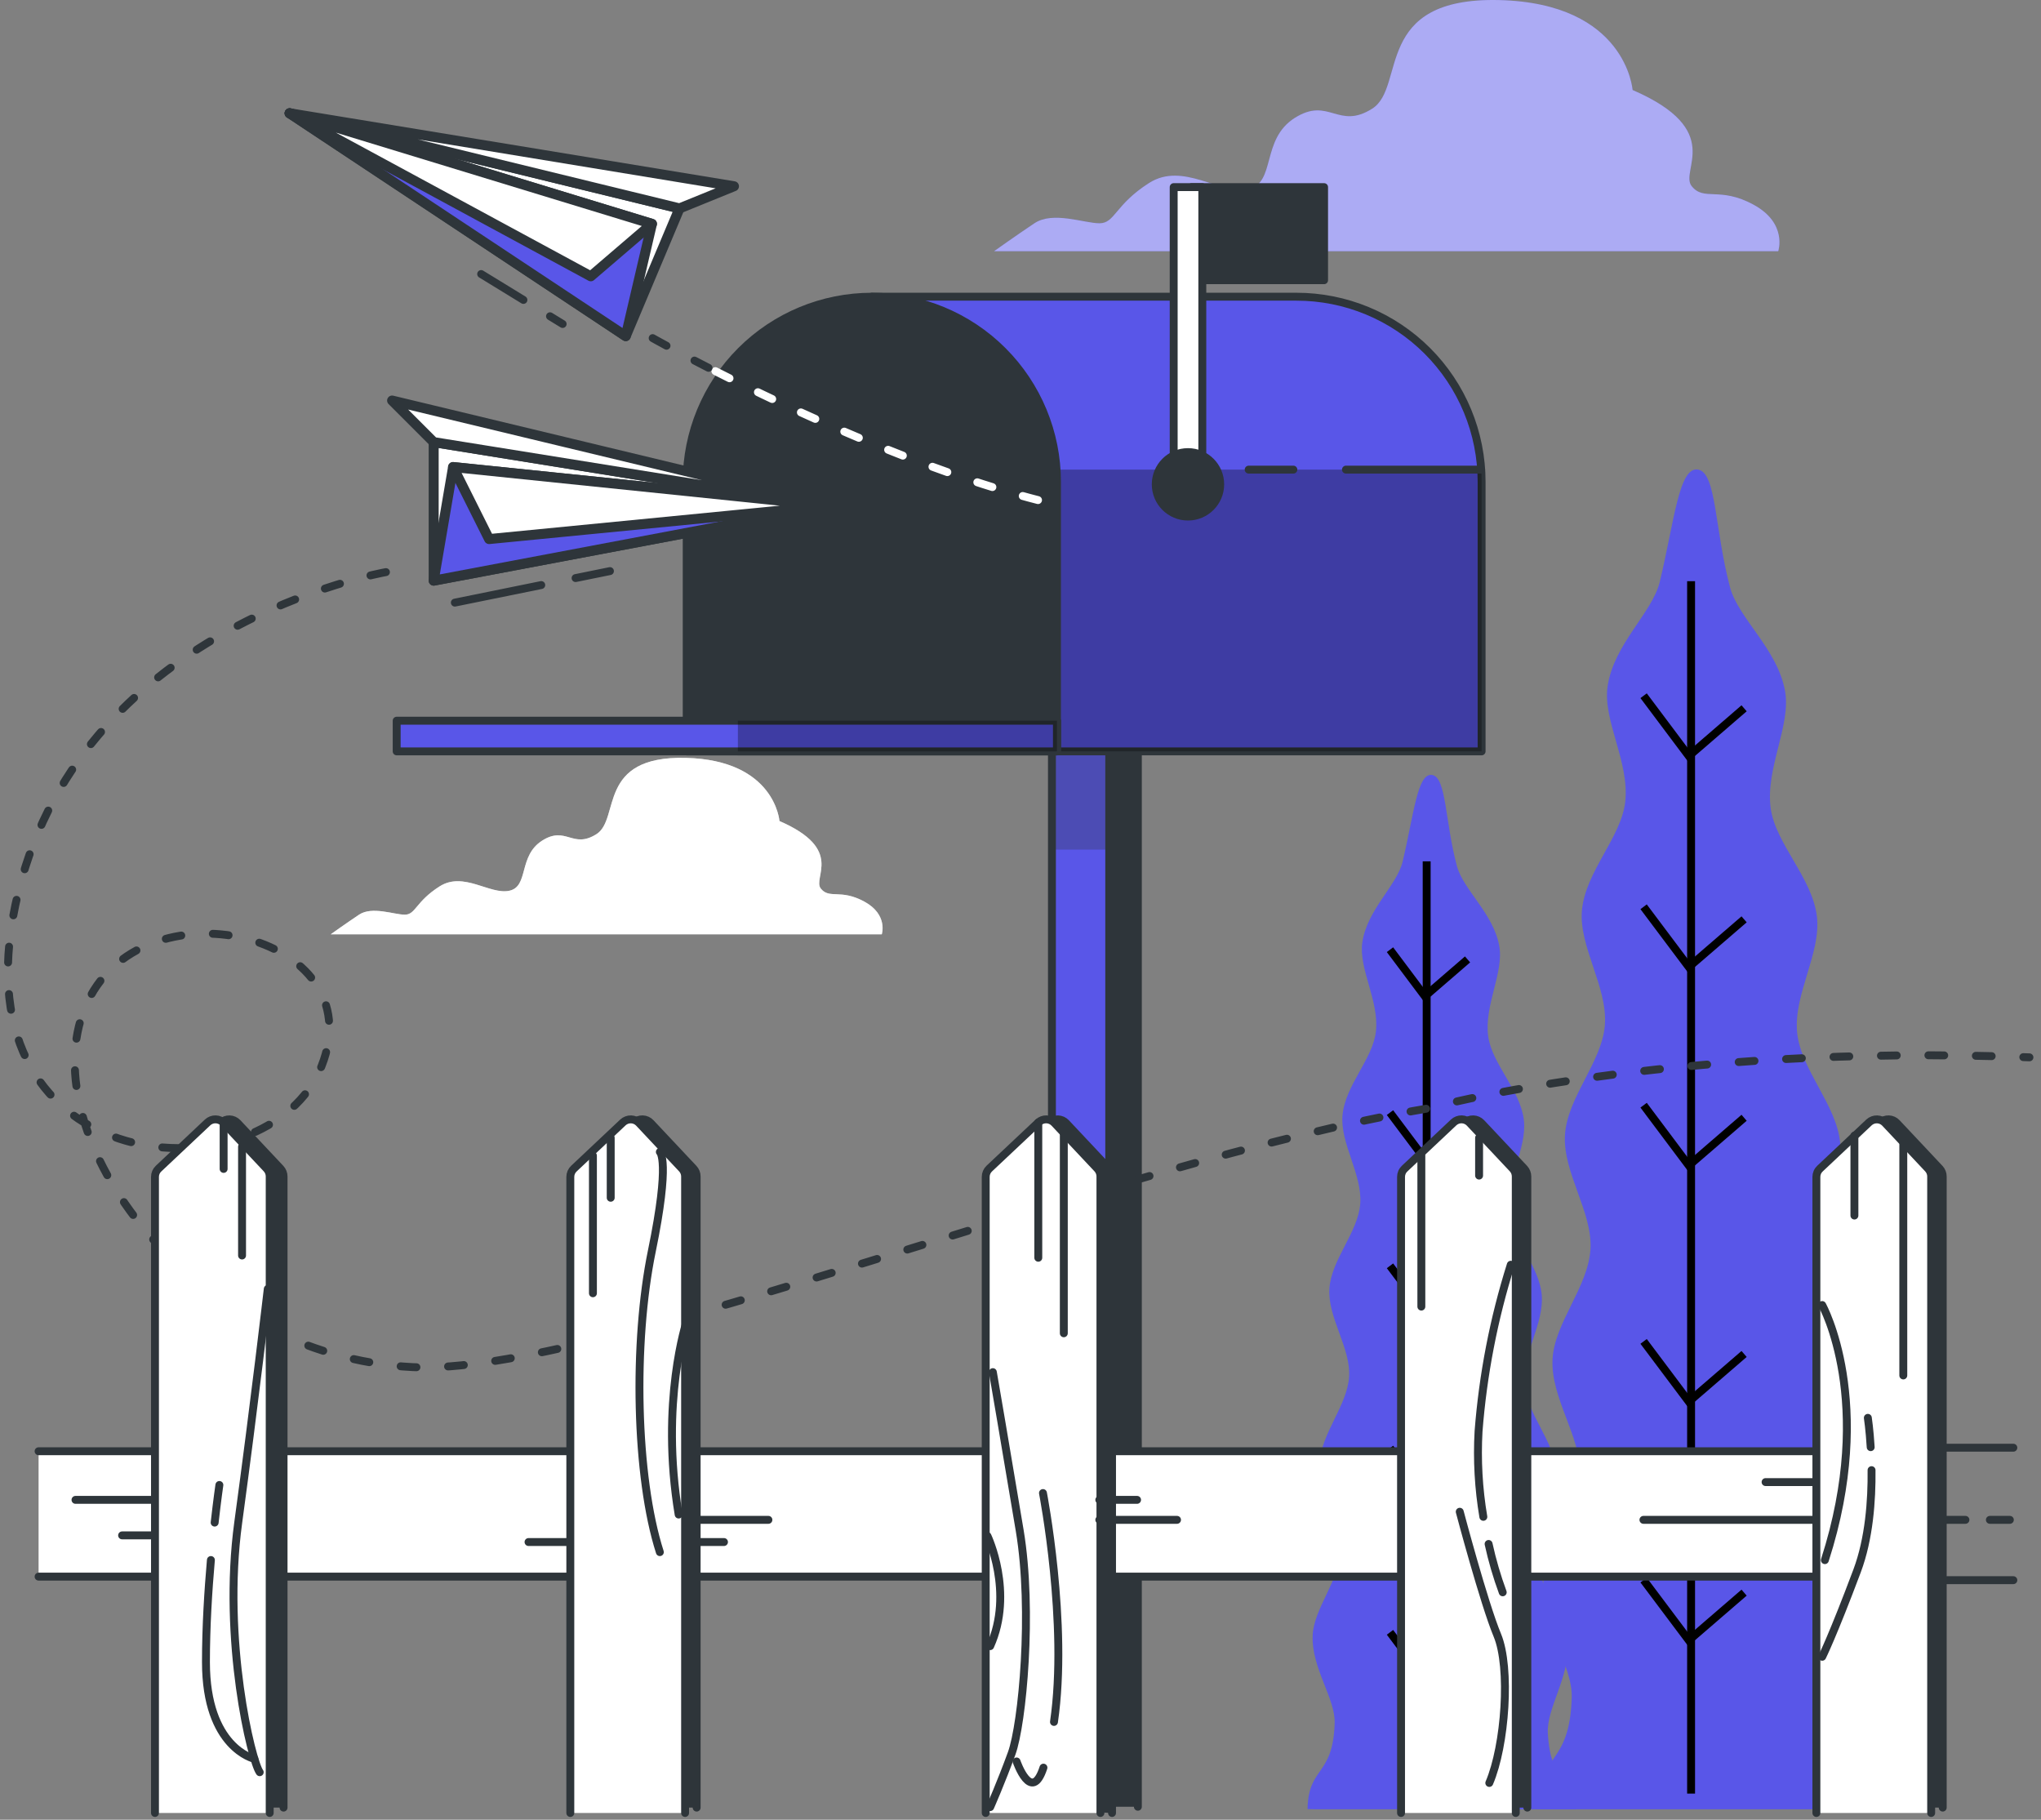 <svg width="258" height="230" viewBox="0 0 258 230" fill="none" xmlns="http://www.w3.org/2000/svg">
<rect x="0" y="0" width="258" height="230" fill="#808080" stroke="none"/>
<path d="M221.676 25.878C217.365 23.522 215.409 25.484 213.841 23.522C212.273 21.559 218.152 16.468 206.373 11.375C206.373 11.375 205.592 0.404 189.521 0.01C173.451 -0.384 177.782 10.982 173.471 13.725C169.16 16.468 167.985 12.183 163.674 14.899C159.363 17.615 161.325 23.128 157.801 23.909C154.277 24.689 149.566 20.385 145.254 23.128C140.943 25.871 140.943 28.22 138.988 28.22C137.032 28.22 133.108 26.652 130.759 28.22C128.41 29.788 125.66 31.75 125.66 31.75H224.785C224.785 31.75 225.987 28.227 221.676 25.878Z" fill="#5956E8"/>
<path opacity="0.5" d="M221.676 25.878C217.365 23.522 215.409 25.484 213.841 23.522C212.273 21.559 218.152 16.468 206.373 11.375C206.373 11.375 205.592 0.404 189.521 0.01C173.451 -0.384 177.782 10.982 173.471 13.725C169.16 16.468 167.985 12.183 163.674 14.899C159.363 17.615 161.325 23.128 157.801 23.909C154.277 24.689 149.566 20.385 145.254 23.128C140.943 25.871 140.943 28.22 138.988 28.22C137.032 28.22 133.108 26.652 130.759 28.22C128.41 29.788 125.66 31.75 125.66 31.75H224.785C224.785 31.75 225.987 28.227 221.676 25.878Z" fill="white"/>
<path d="M109.264 113.957C106.236 112.307 104.858 113.678 103.758 112.307C102.658 110.935 106.786 107.35 98.53 103.772C98.53 103.772 97.98 96.067 86.689 95.788C75.399 95.51 78.434 103.494 75.406 105.422C72.377 107.35 71.556 104.322 68.528 106.251C65.5 108.179 66.871 112.028 64.4 112.578C61.928 113.128 58.615 110.1 55.574 112.028C52.532 113.957 52.546 115.606 51.174 115.606C49.803 115.606 47.039 114.506 45.389 115.606C43.74 116.706 41.812 118.085 41.812 118.085H111.464C111.464 118.085 112.292 115.606 109.264 113.957Z" fill="white"/>
<path opacity="0.5" d="M109.264 113.957C106.236 112.307 104.858 113.678 103.758 112.307C102.658 110.935 106.786 107.35 98.53 103.772C98.53 103.772 97.98 96.067 86.689 95.788C75.399 95.51 78.434 103.494 75.406 105.422C72.377 107.35 71.556 104.322 68.528 106.251C65.5 108.179 66.871 112.028 64.4 112.578C61.928 113.128 58.615 110.1 55.574 112.028C52.532 113.957 52.546 115.606 51.174 115.606C49.803 115.606 47.039 114.506 45.389 115.606C43.74 116.706 41.812 118.085 41.812 118.085H111.464C111.464 118.085 112.292 115.606 109.264 113.957Z" fill="white"/>
<path d="M195.348 228.677H238.257C237.435 223.429 234.061 224.352 233.613 216.219C233.389 212.145 237.184 207.053 236.851 201.676C236.58 197.242 232.214 192.7 231.875 187.629C231.569 183.053 235.27 177.974 234.937 173.045C234.591 168.387 230.184 163.913 229.77 159.066C229.39 154.313 233.043 149.214 232.608 144.434C232.174 139.655 227.672 135.262 227.177 130.55C226.681 125.709 230.218 120.495 229.675 115.865C229.105 110.942 224.461 106.692 223.829 102.157C223.15 97.112 226.416 91.722 225.649 87.363C224.705 82.026 219.735 78.163 218.69 74.225C216.741 66.886 216.986 59.818 214.684 59.356C212.233 58.868 211.67 65.8 209.809 73.546C208.872 77.437 204.018 81.381 203.217 86.725C202.572 91.049 206.007 96.311 205.444 101.335C204.941 105.837 200.413 110.162 199.971 115.057C199.557 119.66 203.23 124.732 202.871 129.545C202.518 134.223 198.118 138.684 197.826 143.436C197.534 148.189 201.309 153.159 201.051 157.85C200.786 162.657 196.475 167.199 196.251 171.823C196.02 176.718 199.883 181.654 199.693 186.189C199.483 191.22 195.232 195.823 195.076 200.223C194.886 205.559 198.804 210.482 198.681 214.549C198.423 223.375 194.384 221.535 194.241 228.637L195.348 228.677Z" fill="#5956E8"/>
<path d="M213.768 73.458V226.695" stroke="black" stroke-miterlimit="10"/>
<path d="M220.469 89.522L213.482 95.557L207.766 87.933" stroke="black" stroke-miterlimit="10"/>
<path d="M220.469 116.197L213.482 122.226L207.766 114.609" stroke="black" stroke-miterlimit="10"/>
<path d="M220.469 141.277L213.482 147.313L207.766 139.689" stroke="black" stroke-miterlimit="10"/>
<path d="M220.469 171.13L213.482 177.159L207.766 169.542" stroke="black" stroke-miterlimit="10"/>
<path d="M220.469 201.296L213.482 207.325L207.766 199.707" stroke="black" stroke-miterlimit="10"/>
<path d="M166.119 228.677H199.245C198.607 224.604 196.006 225.337 195.66 219.064C195.483 215.9 198.41 211.989 198.158 207.834C197.948 204.439 194.58 200.902 194.316 196.971C194.078 193.44 196.957 189.502 196.678 185.714C196.414 182.116 192.999 178.667 192.693 174.926C192.387 171.185 195.219 167.315 194.886 163.628C194.553 159.941 191.07 156.547 190.704 152.914C190.323 149.173 193.053 145.154 192.632 141.569C192.191 137.774 188.606 134.495 188.124 130.998C187.581 127.101 190.12 122.939 189.522 119.578C188.796 115.457 184.96 112.47 184.159 109.435C182.651 103.773 182.842 98.307 181.063 97.954C179.168 97.574 178.734 102.924 177.301 108.912C176.582 111.913 172.827 114.962 172.209 119.096C171.714 122.437 174.362 126.497 173.927 130.374C173.54 133.85 170.05 137.163 169.704 140.965C169.385 144.516 172.223 148.433 171.945 152.147C171.673 155.759 168.285 159.201 168.047 162.868C167.81 166.534 170.763 170.377 170.539 173.995C170.315 177.614 167.009 181.213 166.839 184.784C166.656 188.559 169.636 192.368 169.494 195.871C169.331 199.754 166.051 203.339 165.929 206.734C165.78 210.848 168.808 214.657 168.713 217.787C168.509 224.577 165.393 223.185 165.284 228.65L166.119 228.677Z" fill="#5956E8"/>
<path d="M180.343 108.865V227.15" stroke="black" stroke-miterlimit="10"/>
<path d="M185.51 121.262L180.119 125.92L175.706 120.033" stroke="black" stroke-miterlimit="10"/>
<path d="M185.51 141.848L180.119 146.505L175.706 140.625" stroke="black" stroke-miterlimit="10"/>
<path d="M185.51 161.211L180.119 165.868L175.706 159.989" stroke="black" stroke-miterlimit="10"/>
<path d="M185.51 184.254L180.119 188.912L175.706 183.025" stroke="black" stroke-miterlimit="10"/>
<path d="M185.51 207.542L180.119 212.193L175.706 206.313" stroke="black" stroke-miterlimit="10"/>
<path d="M136.592 228.358V91.09H143.836V228.358" fill="#2E353A"/>
<path d="M136.592 228.358V91.09H143.836V228.358" stroke="#2E353A" stroke-linecap="round" stroke-linejoin="round"/>
<path d="M132.974 228.358V91.09H140.218V228.358" fill="#5956E8"/>
<path d="M132.974 228.358V91.09H140.218V228.358" stroke="#2E353A" stroke-linecap="round" stroke-linejoin="round"/>
<g style="mix-blend-mode:multiply" opacity="0.3">
<path d="M140.218 91.09H132.974V107.384H140.218V91.09Z" fill="#2E353A"/>
</g>
<path d="M163.885 37.501H110.208L133.604 94.966H187.288V60.897C187.288 57.824 186.683 54.781 185.507 51.942C184.33 49.103 182.606 46.524 180.433 44.351C178.26 42.179 175.68 40.455 172.84 39.28C170.001 38.105 166.958 37.5 163.885 37.501Z" fill="#5956E8" stroke="#2E353A" stroke-linecap="round" stroke-linejoin="round"/>
<g style="mix-blend-mode:multiply" opacity="0.3">
<path d="M129.511 84.905L133.584 94.967H187.289V60.897C187.289 60.381 187.289 59.865 187.234 59.356H129.524L129.511 84.905Z" fill="black"/>
</g>
<path d="M163.492 59.356H157.843" stroke="#2E353A" stroke-linecap="round" stroke-linejoin="round"/>
<path d="M187.234 59.356H170.139" stroke="#2E353A" stroke-linecap="round" stroke-linejoin="round"/>
<path d="M110.208 37.501C116.415 37.501 122.367 39.967 126.756 44.356C131.145 48.745 133.611 54.697 133.611 60.904V94.973H86.805V60.897C86.806 54.692 89.273 48.741 93.662 44.353C98.05 39.966 104.002 37.501 110.208 37.501Z" fill="#2E353A" stroke="#2E353A" stroke-linecap="round" stroke-linejoin="round"/>
<path d="M133.604 91.09H93.275V94.967H133.604V91.09Z" fill="#5956E8" stroke="#2E353A" stroke-linecap="round" stroke-linejoin="round"/>
<path d="M133.605 91.09H50.143V94.967H133.605V91.09Z" fill="#5956E8" stroke="#2E353A" stroke-linecap="round" stroke-linejoin="round"/>
<path opacity="0.3" d="M133.604 91.09H93.275V94.967H133.604V91.09Z" fill="black"/>
<path d="M167.375 23.651H150.626V35.417H167.375V23.651Z" fill="#2E353A" stroke="#2E353A" stroke-linecap="round" stroke-linejoin="round"/>
<path d="M151.983 23.651H148.364V60.314H151.983V23.651Z" fill="white" stroke="#2E353A" stroke-linecap="round" stroke-linejoin="round"/>
<path d="M150.17 65.29C152.42 65.29 154.244 63.466 154.244 61.217C154.244 58.967 152.42 57.143 150.17 57.143C147.921 57.143 146.097 58.967 146.097 61.217C146.097 63.466 147.921 65.29 150.17 65.29Z" fill="#2E353A" stroke="#2E353A" stroke-linecap="round" stroke-linejoin="round"/>
<path d="M90.431 46.911C99.882 51.711 116.312 59.403 131.466 63.273" stroke="white" stroke-linecap="round" stroke-linejoin="round" stroke-dasharray="2 4"/>
<path d="M82.501 42.735C82.501 42.735 85.529 44.446 90.431 46.938" stroke="#2E353A" stroke-linecap="round" stroke-linejoin="round" stroke-dasharray="2 4"/>
<path d="M79.099 42.484L85.896 26.339L36.611 14.315L79.099 42.484Z" fill="white" stroke="#2E353A" stroke-width="1.263" stroke-linecap="round" stroke-linejoin="round"/>
<path d="M82.413 28.294L79.099 42.484L36.611 14.315L82.413 28.294Z" fill="#5956E8" stroke="#2E353A" stroke-width="1.263" stroke-linecap="round" stroke-linejoin="round"/>
<path d="M82.413 28.294L74.68 34.921L36.611 14.315L82.413 28.294Z" fill="white" stroke="#2E353A" stroke-width="1.263" stroke-linecap="round" stroke-linejoin="round"/>
<path d="M85.896 26.339L92.78 23.542L36.611 14.315L85.896 26.339Z" fill="white" stroke="#2E353A" stroke-width="1.263" stroke-linecap="round" stroke-linejoin="round"/>
<path d="M69.526 39.972L71.122 40.95" stroke="#2E353A" stroke-linecap="round" stroke-linejoin="round"/>
<path d="M60.822 34.636L66.165 37.908" stroke="#2E353A" stroke-linecap="round" stroke-linejoin="round"/>
<path d="M54.82 73.389V55.88L104.913 63.932L54.82 73.389Z" fill="white" stroke="#2E353A" stroke-width="1.263" stroke-linecap="round" stroke-linejoin="round"/>
<path d="M57.271 59.03L54.82 73.389L104.913 63.932L57.271 59.03Z" fill="#5956E8" stroke="#2E353A" stroke-width="1.263" stroke-linecap="round" stroke-linejoin="round"/>
<path d="M57.272 59.03L61.827 68.134L104.913 63.932L57.272 59.03Z" fill="white" stroke="#2E353A" stroke-width="1.263" stroke-linecap="round" stroke-linejoin="round"/>
<path d="M54.82 55.88L49.565 50.625L104.913 63.932L54.82 55.88Z" fill="white" stroke="#2E353A" stroke-width="1.263" stroke-linecap="round" stroke-linejoin="round"/>
<path d="M72.758 73.064L77.103 72.181" stroke="#2E353A" stroke-linecap="round" stroke-linejoin="round"/>
<path d="M57.496 76.166L68.42 73.946" stroke="#2E353A" stroke-linecap="round" stroke-linejoin="round"/>
<path d="M48.785 72.31C48.785 72.31 9.406 79.1 1.938 114.404C-5.53 149.709 33.848 151.746 40.638 134.773C47.427 117.799 17.553 111.01 10.764 127.304C3.975 143.599 24.343 171.435 52.179 172.793C75.311 173.92 140.163 146.919 180.499 140.095C180.499 140.095 210.373 131.826 256.54 133.639" stroke="#2E353A" stroke-linecap="round" stroke-linejoin="round" stroke-dasharray="2 4"/>
<path d="M243.187 182.978H254.504" stroke="#2E353A" stroke-linecap="round" stroke-linejoin="round"/>
<path d="M243.187 199.72H254.504" stroke="#2E353A" stroke-linecap="round" stroke-linejoin="round"/>
<path d="M4.878 199.272H241.828V183.426H4.878" fill="white"/>
<path d="M4.878 199.272H241.828V183.426H4.878" stroke="#2E353A" stroke-linecap="round" stroke-linejoin="round"/>
<path d="M21.35 228.467V148.745C21.35 148.55 21.39 148.356 21.466 148.177C21.544 147.997 21.656 147.835 21.798 147.7L27.99 141.868C28.268 141.607 28.639 141.467 29.021 141.479C29.402 141.49 29.764 141.652 30.026 141.929L35.458 147.707C35.704 147.976 35.842 148.326 35.845 148.691V228.467" fill="#2E353A"/>
<path d="M21.35 228.467V148.745C21.35 148.55 21.39 148.356 21.466 148.177C21.544 147.997 21.656 147.835 21.798 147.7L27.99 141.868C28.268 141.607 28.639 141.467 29.021 141.479C29.402 141.49 29.764 141.652 30.026 141.929L35.458 147.707C35.704 147.976 35.842 148.326 35.845 148.691V228.467" stroke="#2E353A" stroke-linecap="round" stroke-linejoin="round"/>
<path d="M19.591 229.145V148.745C19.591 148.549 19.631 148.355 19.709 148.175C19.788 147.995 19.902 147.833 20.046 147.7L26.238 141.868C26.375 141.738 26.537 141.636 26.714 141.569C26.891 141.502 27.079 141.47 27.269 141.476C27.458 141.481 27.644 141.524 27.817 141.602C27.989 141.68 28.145 141.791 28.274 141.929L33.706 147.707C33.955 147.974 34.094 148.326 34.093 148.691V229.145" fill="white"/>
<path d="M19.591 229.145V148.745C19.591 148.549 19.631 148.355 19.709 148.175C19.788 147.995 19.902 147.833 20.046 147.7L26.238 141.868C26.375 141.738 26.537 141.636 26.714 141.569C26.891 141.502 27.079 141.47 27.269 141.476C27.458 141.481 27.644 141.524 27.817 141.602C27.989 141.68 28.145 141.791 28.274 141.929L33.706 147.707C33.955 147.974 34.094 148.326 34.093 148.691V229.145" stroke="#2E353A" stroke-linecap="round" stroke-linejoin="round"/>
<path d="M73.56 228.466V148.745C73.56 148.55 73.6 148.356 73.677 148.177C73.754 147.997 73.866 147.835 74.008 147.7L80.206 141.868C80.344 141.738 80.506 141.636 80.683 141.569C80.86 141.502 81.048 141.47 81.237 141.476C81.427 141.481 81.613 141.524 81.785 141.602C81.958 141.68 82.114 141.791 82.243 141.929L87.675 147.707C87.924 147.974 88.062 148.326 88.062 148.691V228.466" fill="#2E353A"/>
<path d="M73.56 228.466V148.745C73.56 148.55 73.6 148.356 73.677 148.177C73.754 147.997 73.866 147.835 74.008 147.7L80.206 141.868C80.344 141.738 80.506 141.636 80.683 141.569C80.86 141.502 81.048 141.47 81.237 141.476C81.427 141.481 81.613 141.524 81.785 141.602C81.958 141.68 82.114 141.791 82.243 141.929L87.675 147.707C87.924 147.974 88.062 148.326 88.062 148.691V228.466" stroke="#2E353A" stroke-linecap="round" stroke-linejoin="round"/>
<path d="M72.093 229.146V148.745C72.093 148.549 72.133 148.355 72.211 148.175C72.289 147.995 72.404 147.834 72.548 147.7L78.74 141.868C79.018 141.607 79.389 141.467 79.771 141.479C80.152 141.49 80.514 141.652 80.776 141.929L86.208 147.707C86.459 147.973 86.6 148.325 86.602 148.691V229.146" fill="white"/>
<path d="M72.093 229.146V148.745C72.093 148.549 72.133 148.355 72.211 148.175C72.289 147.995 72.404 147.834 72.548 147.7L78.74 141.868C79.018 141.607 79.389 141.467 79.771 141.479C80.152 141.49 80.514 141.652 80.776 141.929L86.208 147.707C86.459 147.973 86.6 148.325 86.602 148.691V229.146" stroke="#2E353A" stroke-linecap="round" stroke-linejoin="round"/>
<path d="M126.063 228.467V148.745C126.062 148.549 126.103 148.355 126.181 148.175C126.259 147.995 126.374 147.834 126.517 147.7L132.709 141.868C132.988 141.607 133.359 141.467 133.74 141.479C134.122 141.49 134.483 141.652 134.746 141.929L140.178 147.707C140.429 147.973 140.57 148.325 140.571 148.691V229.146" fill="#2E353A"/>
<path d="M126.063 228.467V148.745C126.062 148.549 126.103 148.355 126.181 148.175C126.259 147.995 126.374 147.834 126.517 147.7L132.709 141.868C132.988 141.607 133.359 141.467 133.74 141.479C134.122 141.49 134.483 141.652 134.746 141.929L140.178 147.707C140.429 147.973 140.57 148.325 140.571 148.691V229.146" stroke="#2E353A" stroke-linecap="round" stroke-linejoin="round"/>
<path d="M124.603 229.145V148.745C124.603 148.55 124.642 148.356 124.719 148.177C124.796 147.997 124.909 147.835 125.051 147.7L131.249 141.868C131.387 141.738 131.549 141.636 131.726 141.569C131.903 141.502 132.091 141.47 132.28 141.476C132.47 141.481 132.656 141.524 132.828 141.602C133.001 141.68 133.157 141.791 133.286 141.929L138.718 147.707C138.967 147.974 139.105 148.326 139.105 148.691V229.145" fill="white"/>
<path d="M124.603 229.145V148.745C124.603 148.55 124.642 148.356 124.719 148.177C124.796 147.997 124.909 147.835 125.051 147.7L131.249 141.868C131.387 141.738 131.549 141.636 131.726 141.569C131.903 141.502 132.091 141.47 132.28 141.476C132.47 141.481 132.656 141.524 132.828 141.602C133.001 141.68 133.157 141.791 133.286 141.929L138.718 147.707C138.967 147.974 139.105 148.326 139.105 148.691V229.145" stroke="#2E353A" stroke-linecap="round" stroke-linejoin="round"/>
<path d="M178.571 228.467V148.745C178.571 148.55 178.611 148.356 178.688 148.177C178.765 147.997 178.878 147.835 179.019 147.7L185.211 141.868C185.49 141.607 185.861 141.467 186.242 141.479C186.624 141.49 186.985 141.652 187.248 141.929L192.68 147.707C192.926 147.976 193.064 148.326 193.067 148.691V228.467" fill="#2E353A"/>
<path d="M178.571 228.467V148.745C178.571 148.55 178.611 148.356 178.688 148.177C178.765 147.997 178.878 147.835 179.019 147.7L185.211 141.868C185.49 141.607 185.861 141.467 186.242 141.479C186.624 141.49 186.985 141.652 187.248 141.929L192.68 147.707C192.926 147.976 193.064 148.326 193.067 148.691V228.467" stroke="#2E353A" stroke-linecap="round" stroke-linejoin="round"/>
<path d="M177.104 229.145V148.745C177.104 148.549 177.145 148.355 177.223 148.175C177.301 147.995 177.416 147.833 177.559 147.7L183.751 141.868C183.889 141.738 184.051 141.636 184.228 141.569C184.405 141.502 184.593 141.47 184.782 141.476C184.972 141.481 185.158 141.524 185.33 141.602C185.503 141.68 185.659 141.791 185.788 141.929L191.22 147.707C191.469 147.974 191.607 148.326 191.607 148.691V229.145" fill="white"/>
<path d="M177.104 229.145V148.745C177.104 148.549 177.145 148.355 177.223 148.175C177.301 147.995 177.416 147.833 177.559 147.7L183.751 141.868C183.889 141.738 184.051 141.636 184.228 141.569C184.405 141.502 184.593 141.47 184.782 141.476C184.972 141.481 185.158 141.524 185.33 141.602C185.503 141.68 185.659 141.791 185.788 141.929L191.22 147.707C191.469 147.974 191.607 148.326 191.607 148.691V229.145" stroke="#2E353A" stroke-linecap="round" stroke-linejoin="round"/>
<path d="M231.074 228.466V148.745C231.074 148.55 231.114 148.356 231.191 148.177C231.268 147.997 231.381 147.835 231.522 147.7L237.721 141.868C237.859 141.738 238.021 141.636 238.198 141.569C238.374 141.502 238.563 141.47 238.752 141.476C238.941 141.481 239.128 141.524 239.3 141.602C239.473 141.68 239.628 141.791 239.758 141.929L245.189 147.707C245.439 147.974 245.577 148.326 245.576 148.691V228.466" fill="#2E353A"/>
<path d="M231.074 228.466V148.745C231.074 148.55 231.114 148.356 231.191 148.177C231.268 147.997 231.381 147.835 231.522 147.7L237.721 141.868C237.859 141.738 238.021 141.636 238.198 141.569C238.374 141.502 238.563 141.47 238.752 141.476C238.941 141.481 239.128 141.524 239.3 141.602C239.473 141.68 239.628 141.791 239.758 141.929L245.189 147.707C245.439 147.974 245.577 148.326 245.576 148.691V228.466" stroke="#2E353A" stroke-linecap="round" stroke-linejoin="round"/>
<path d="M229.607 229.146V148.745C229.607 148.549 229.648 148.355 229.726 148.175C229.804 147.995 229.919 147.834 230.062 147.7L236.254 141.868C236.533 141.607 236.904 141.467 237.285 141.479C237.667 141.49 238.028 141.652 238.291 141.929L243.723 147.707C243.974 147.973 244.115 148.325 244.116 148.691V229.146" fill="white"/>
<path d="M229.607 229.146V148.745C229.607 148.549 229.648 148.355 229.726 148.175C229.804 147.995 229.919 147.834 230.062 147.7L236.254 141.868C236.533 141.607 236.904 141.467 237.285 141.479C237.667 141.49 238.028 141.652 238.291 141.929L243.723 147.707C243.974 147.973 244.115 148.325 244.116 148.691V229.146" stroke="#2E353A" stroke-linecap="round" stroke-linejoin="round"/>
<path d="M28.268 141.929V147.741" stroke="#2E353A" stroke-linecap="round" stroke-linejoin="round"/>
<path d="M30.597 144.93V158.685" stroke="#2E353A" stroke-linecap="round" stroke-linejoin="round"/>
<path d="M74.951 146.057V163.458" stroke="#2E353A" stroke-linecap="round" stroke-linejoin="round"/>
<path d="M77.199 143.81V151.387" stroke="#2E353A" stroke-linecap="round" stroke-linejoin="round"/>
<path d="M131.249 141.868V158.97" stroke="#2E353A" stroke-linecap="round" stroke-linejoin="round"/>
<path d="M134.475 143.246V168.516" stroke="#2E353A" stroke-linecap="round" stroke-linejoin="round"/>
<path d="M179.671 146.057V165.142" stroke="#2E353A" stroke-linecap="round" stroke-linejoin="round"/>
<path d="M186.97 143.81V148.583" stroke="#2E353A" stroke-linecap="round" stroke-linejoin="round"/>
<path d="M234.414 143.524V153.634" stroke="#2E353A" stroke-linecap="round" stroke-linejoin="round"/>
<path d="M240.593 144.651V173.846" stroke="#2E353A" stroke-linecap="round" stroke-linejoin="round"/>
<path d="M229.363 187.323H223.185" stroke="#2E353A" stroke-linecap="round" stroke-linejoin="round"/>
<path d="M229.363 192.096H207.745" stroke="#2E353A" stroke-linecap="round" stroke-linejoin="round"/>
<path d="M148.786 192.096H138.962" stroke="#2E353A" stroke-linecap="round" stroke-linejoin="round"/>
<path d="M97.133 192.096H87.309" stroke="#2E353A" stroke-linecap="round" stroke-linejoin="round"/>
<path d="M19.367 189.57H9.543" stroke="#2E353A" stroke-linecap="round" stroke-linejoin="round"/>
<path d="M19.367 194.058H15.435" stroke="#2E353A" stroke-linecap="round" stroke-linejoin="round"/>
<path d="M143.735 189.57H138.962" stroke="#2E353A" stroke-linecap="round" stroke-linejoin="round"/>
<path d="M91.518 194.9H86.745" stroke="#2E353A" stroke-linecap="round" stroke-linejoin="round"/>
<path d="M71.584 194.9H66.811" stroke="#2E353A" stroke-linecap="round" stroke-linejoin="round"/>
<path d="M248.448 192.096H244.238" stroke="#2E353A" stroke-linecap="round" stroke-linejoin="round"/>
<path d="M254.063 192.096H251.537" stroke="#2E353A" stroke-linecap="round" stroke-linejoin="round"/>
<path d="M33.849 162.908C33.849 162.908 32.152 177.499 30.115 192.429C28.078 207.358 31.812 222.635 32.831 223.992" stroke="#2E353A" stroke-linecap="round" stroke-linejoin="round"/>
<path d="M27.134 192.442C27.46 189.529 27.731 187.689 27.731 187.689" stroke="#2E353A" stroke-linecap="round" stroke-linejoin="round"/>
<path d="M32.145 222.295C32.145 222.295 26.034 220.937 26.034 210.074C26.034 205.614 26.319 201.044 26.659 197.174" stroke="#2E353A" stroke-linecap="round" stroke-linejoin="round"/>
<path d="M83.411 145.595C83.411 145.595 84.769 146.613 82.392 158.155C80.016 169.697 80.356 186.671 83.411 196.176" stroke="#2E353A" stroke-linecap="round" stroke-linejoin="round"/>
<path d="M86.806 166.982C86.806 166.982 83.411 177.166 85.788 191.424" stroke="#2E353A" stroke-linecap="round" stroke-linejoin="round"/>
<path d="M125.505 173.425C125.505 173.425 127.203 183.269 128.9 193.447C130.598 203.624 129.24 217.889 127.882 221.616C126.524 225.343 125.166 228.405 125.166 228.405" stroke="#2E353A" stroke-linecap="round" stroke-linejoin="round"/>
<path d="M131.901 223.415C130.387 228.059 128.506 222.635 128.506 222.635" stroke="#2E353A" stroke-linecap="round" stroke-linejoin="round"/>
<path d="M131.84 188.708C131.84 188.708 135.038 205.213 133.232 217.637" stroke="#2E353A" stroke-linecap="round" stroke-linejoin="round"/>
<path d="M124.826 194.139C124.826 194.139 128.221 201.268 125.166 208.058" stroke="#2E353A" stroke-linecap="round" stroke-linejoin="round"/>
<path d="M188.172 195.144C188.626 197.22 189.223 199.261 189.957 201.255" stroke="#2E353A" stroke-linecap="round" stroke-linejoin="round"/>
<path d="M190.976 159.853C188.822 166.691 187.455 173.752 186.902 180.9C186.7 184.516 186.902 188.144 187.507 191.715" stroke="#2E353A" stroke-linecap="round" stroke-linejoin="round"/>
<path d="M184.525 191.071C184.525 191.071 187.581 202.613 189.278 206.686C190.975 210.76 190.296 220.598 188.26 225.35" stroke="#2E353A" stroke-linecap="round" stroke-linejoin="round"/>
<path d="M230.341 164.945C230.341 164.945 237.13 177.166 230.68 197.188" stroke="#2E353A" stroke-linecap="round" stroke-linejoin="round"/>
<path d="M236.58 185.815C236.621 189.631 236.282 194.465 234.754 198.539C231.699 206.686 230.341 209.402 230.341 209.402" stroke="#2E353A" stroke-linecap="round" stroke-linejoin="round"/>
<path d="M236.111 179.203C236.111 179.203 236.335 180.663 236.471 182.91" stroke="#2E353A" stroke-linecap="round" stroke-linejoin="round"/>
</svg>
